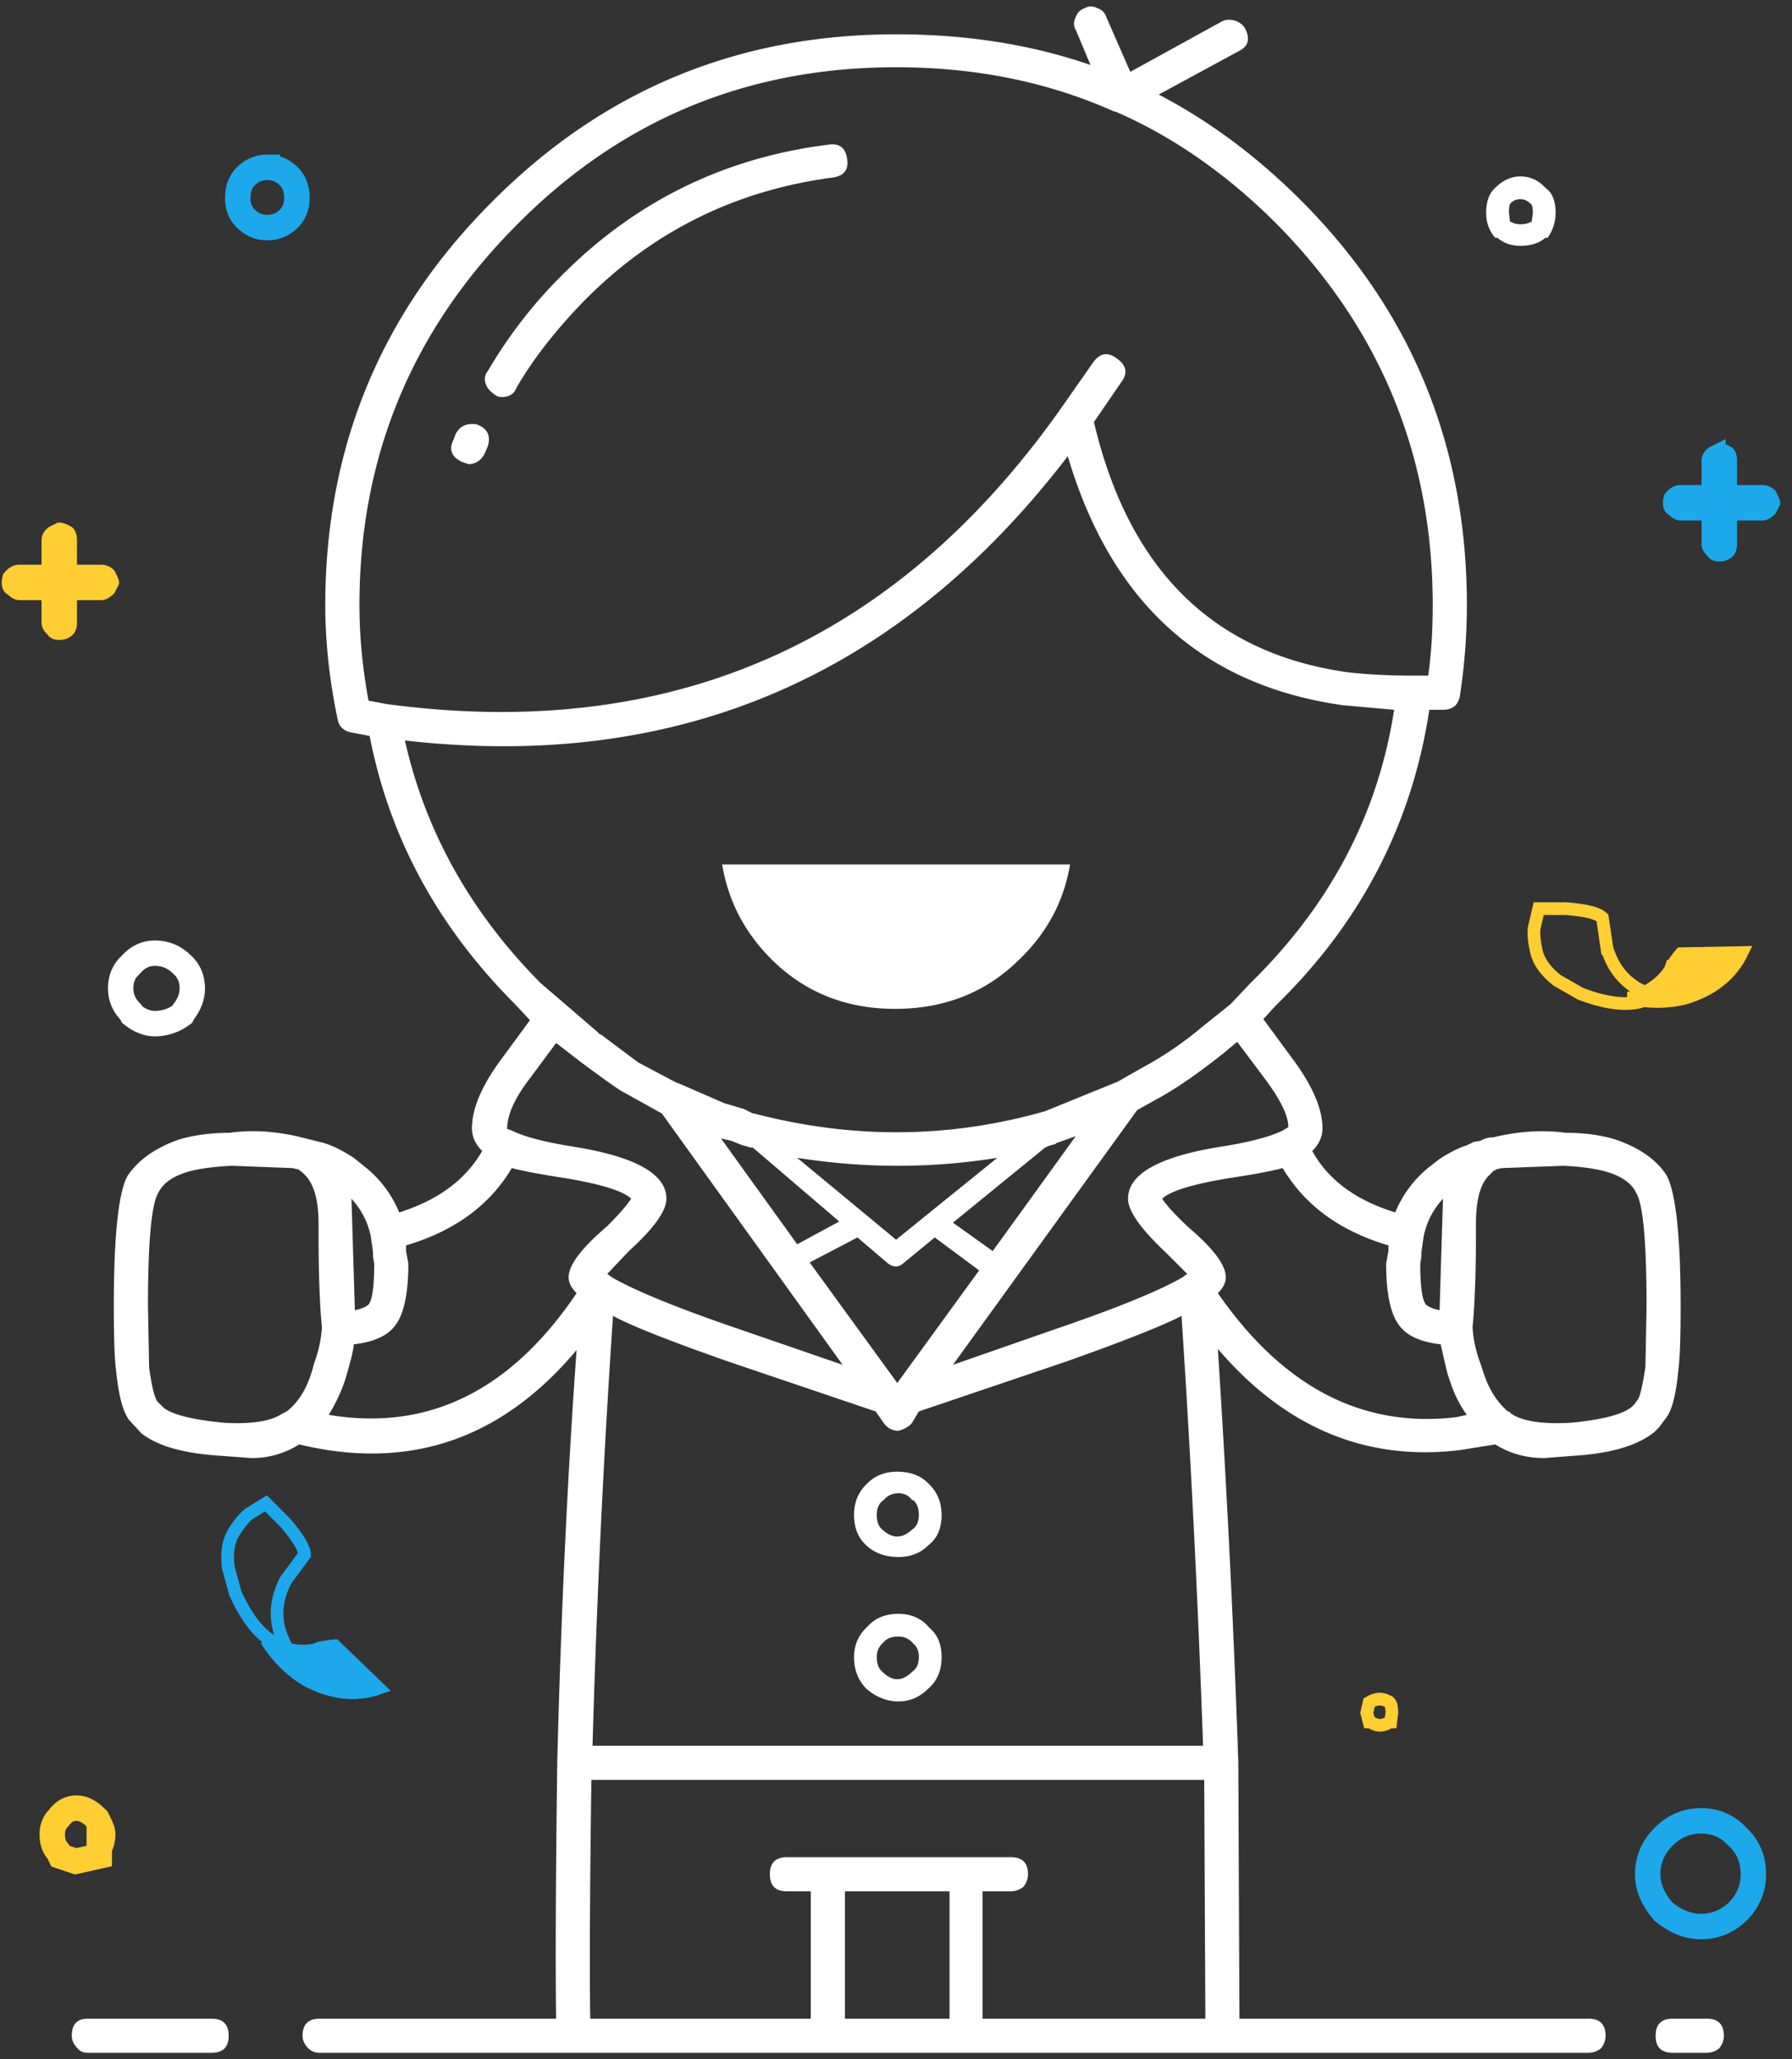 <svg xmlns="http://www.w3.org/2000/svg" width="141" height="162" viewBox="0 0 141 162">
    <rect x="0" y="0" width="141" height="162" fill="#333333" stroke="none"/>
    <g fill="none" fill-rule="evenodd">
        <path fill="#FFF" fill-rule="nonzero" d="M122.398 16.743a3.35 3.35 0 0 1-.628 1.968h-.179c-.478.417-1.134.626-1.97.626-.714 0-1.311-.209-1.79-.626h-.178c-.478-.537-.716-1.193-.716-1.968 0-.895.24-1.55.716-1.968.596-.596 1.252-.895 1.968-.895.777 0 1.433.299 1.97.895.537.358.807 1.014.807 1.968zm-2.775-1.074c-.297 0-.565.119-.803.358-.061.12-.092.358-.092.716l.092.716h.089c.179.118.417.179.714.179.358 0 .628-.06.805-.18h.09l.09-.715c0-.417-.06-.655-.18-.716-.238-.238-.506-.358-.805-.358zM97.168 1.624c.358.118.626.327.805.626.417.834.238 1.431-.537 1.79l-6.262 3.399c3.995 2.088 7.722 4.861 11.183 8.32 8.706 8.708 13.061 19.324 13.061 31.849 0 2.326-.179 4.682-.537 7.067-.118.777-.565 1.163-1.342 1.163h-1.075c-1.372 9.007-5.398 16.76-12.077 23.26l-.984 1.074 2.236 3.042c1.61 2.147 2.416 3.995 2.416 5.546 0 .657-.267 1.253-.804 1.79 1.251 2.267 3.428 3.877 6.53 4.83a8.897 8.897 0 0 1 2.683-3.578l.805-.626c.836-.537 1.552-.895 2.147-1.074l.537-.268.537-.09c.299-.178.628-.268.986-.268 2.145-.506 3.934-.596 5.724-.358 1.492 0 2.803.18 3.936.537 1.907.657 3.25 1.61 4.026 2.863.716 1.431 1.075 4.861 1.075 10.288 0 2.446-.06 4.115-.18 5.01-.18 1.907-.507 3.162-.985 3.757l-.536.716-.358.358c-1.312 1.073-3.43 1.7-6.352 1.879l-2.326.179c-1.433 0-2.714-.358-3.847-1.074l-2.773.447c-7.397.895-13.749-1.759-19.056-7.962a1084.195 1084.195 0 0 1 1.61 32.475l.09 20.219h27.465c.895 0 1.342.447 1.342 1.342 0 .357-.118.685-.356.984a1.549 1.549 0 0 1-.986.358h-99.84c-.358 0-.655-.12-.895-.358-.299-.3-.447-.627-.447-.984 0-.895.447-1.342 1.342-1.342h18.608c-.061-4.295-.03-11.035.09-20.219.296-11.63.804-22.425 1.52-32.385-5.904 7.039-13.18 9.513-21.829 7.425a6.892 6.892 0 0 1-3.757 1.074l-2.416-.18c-2.923-.178-5.011-.776-6.262-1.789l-.986-1.073c-.478-.716-.803-1.999-.984-3.847-.118-.895-.179-2.566-.179-5.01 0-5.547.358-8.977 1.074-10.288.835-1.253 2.177-2.206 4.025-2.863 1.194-.358 2.536-.537 4.026-.537 1.61-.238 3.371-.148 5.279.269l2.147.536c.655.21 1.431.568 2.326 1.163l.894.716a8.865 8.865 0 0 1 2.684 3.579c3.042-.954 5.22-2.564 6.531-4.831-.539-.537-.805-1.133-.805-1.79 0-1.55.776-3.369 2.326-5.457l2.236-3.042-1.163-1.252c-6.081-6.084-9.9-13.12-11.449-21.113l-1.431-.269c-.598-.118-.956-.447-1.076-.984-.655-3.1-.984-6.114-.984-9.035 0-12.464 4.414-23.082 13.24-31.85C47.542 7.052 58.1 2.699 70.504 2.699c5.548 0 10.646.804 15.3 2.415l-1.164-2.774c-.178-.298-.178-.626 0-.984.119-.357.358-.595.716-.715.297-.18.626-.18.984 0 .358.12.596.358.714.715l1.88 4.295 7.158-3.937c.3-.179.66-.21 1.077-.09zM87.685 8.78c-5.19-2.326-10.916-3.49-17.179-3.49-11.689 0-21.62 4.116-29.79 12.347-8.29 8.291-12.434 18.28-12.434 29.97 0 2.445.24 4.95.715 7.514l1.432.269c22.306 2.983 39.99-4.772 53.05-23.26l2.504-3.579c.537-.775 1.163-.895 1.879-.358.776.537.895 1.163.358 1.879l-2.147 3.131c2.743 11.63 9.393 18.191 19.95 19.682 1.55.179 3.28.268 5.187.268h1.163c.24-1.67.358-3.517.358-5.546 0-11.69-4.085-21.679-12.258-29.97-3.935-3.937-8.17-6.889-12.704-8.857h-.084zM98.42 77.309c6.263-6.142 10.02-13.3 11.273-21.47l-4.026-.359c-11.035-1.551-18.25-8.082-21.65-19.592C70.716 53.244 53.33 60.7 31.86 58.254c1.61 7.157 5.16 13.508 10.646 19.055l4.473 3.847.18.179.18.09 2.863 2.147 3.041 1.61.267.09 3.49 1.52 1.522.448.714.357h.09c7.754 2.028 15.388 1.969 22.903-.179l5.724-2.326 1.88-1.073a27.676 27.676 0 0 0 4.74-3.22l2.237-1.79 1.61-1.7zm-14.224-9.304H56.82c.478 2.863 1.759 5.337 3.845 7.425 2.625 2.625 5.876 3.937 9.752 3.937 3.936 0 7.216-1.312 9.84-3.937 2.15-2.086 3.461-4.562 3.939-7.425zm44.552 25.855c-.358-.775-1.163-1.342-2.417-1.7-.895-.238-1.997-.388-3.31-.447l-4.831.179-.448.089-.089.09h-.09l-.357.357c-.716.657-1.074 1.938-1.074 3.847v.716c0 3.162-.091 5.636-.268 7.425.059.956.268 1.91.626 2.863l.18.537c.418 1.372 1.074 2.446 1.969 3.22h.09l.18.18c.895.595 2.444.835 4.652.715 2.505-.238 4.115-.656 4.831-1.252l.179-.18.268-.357c.18-.179.389-1.043.627-2.594l.09-4.742c0-5.069-.271-8.052-.808-8.946zm-16.73 3.4l-.178 1.252v.358l-.09.536c0 1.79.149 2.863.448 3.221.178.179.536.33 1.073.447l.268-8.767a6.125 6.125 0 0 0-1.52 2.952zm-2.773 1.162v-.447c-3.818-1.133-6.591-3.162-8.32-6.083-.894.24-2.326.508-4.292.805-2.865.477-4.591 1.014-5.189 1.61.358.537 1.045 1.283 2.058 2.237 1.968 1.67 2.95 2.982 2.95 3.936 0 .417-.207.836-.626 1.252 5.128 7.397 11.39 10.647 18.787 9.752l.805-.179c-.537-.716-.984-1.61-1.342-2.684l-.179-.537a102.841 102.841 0 0 1-.538-2.326c-1.55-.179-2.625-.655-3.22-1.431-.717-.895-1.074-2.535-1.074-4.92l.18-.985zm-9.751-13.598l-2.147-2.863-1.074.895c-2.029 1.61-3.757 2.804-5.189 3.578l-1.608.895-14.495 20.04 7.962-2.774c4.89-1.67 8.261-3.041 10.11-4.115l.357-.268-1.7-1.7c-1.97-1.848-2.952-3.25-2.952-4.205 0-1.968 2.477-3.34 7.426-4.115 2.206-.358 3.786-.777 4.74-1.253l.447-.268c.002-.895-.625-2.178-1.877-3.847zm-16.372 5.1l-.091.089a3.14 3.14 0 0 0-.803.268l-7.249 5.905 3.131 2.236 6.531-9.035-1.519.536zm-9.572 7.425l-2.503 2.057c-.358.3-.747.3-1.163 0l-2.416-2.057-3.76 1.968L70.6 108.8l6.442-8.857-3.491-2.594zm-1.7 20.666h-.09c-.238-.358-.595-.537-1.073-.537s-.864.179-1.163.537c-.358.238-.537.626-.537 1.163 0 .536.149.925.447 1.163.777.715 1.55.715 2.326 0 .358-.238.537-.627.537-1.163 0-.537-.148-.925-.447-1.163zm.447-6.978l-.537.894c-.238.299-.595.507-1.073.626-.478 0-.864-.209-1.163-.626l-.626-.894-11.63-3.937c-4.592-1.61-7.605-2.802-9.036-3.578a873.152 873.152 0 0 0-1.61 33.817h48.04c-.416-11.75-.983-23.023-1.697-33.817-1.492.776-4.504 1.968-9.038 3.578l-11.63 3.937zm1.79 8.14c0 1.074-.357 1.88-1.074 2.416-.596.596-1.372.895-2.326.895-1.013 0-1.848-.299-2.505-.895-.655-.596-.984-1.4-.984-2.415 0-1.013.358-1.849 1.073-2.505.598-.596 1.373-.895 2.328-.895 1.013 0 1.82.299 2.416.895.714.656 1.071 1.492 1.071 2.505zm-1.074 13.688c-.655.657-1.431.985-2.326.985s-1.73-.328-2.505-.985c-.655-.656-.984-1.49-.984-2.504 0-.954.358-1.76 1.073-2.416.598-.657 1.403-.984 2.418-.984 1.014 0 1.82.358 2.415 1.073.657.537.984 1.312.984 2.327-.002 1.073-.36 1.909-1.075 2.504zm-1.163-3.578a1.44 1.44 0 0 0-1.161-.537c-.537 0-.925.149-1.163.447a1.443 1.443 0 0 0-.537 1.164c0 .536.148.925.447 1.163.777.774 1.55.774 2.326 0 .358-.238.537-.627.537-1.163-.002-.478-.15-.834-.45-1.074zm2.863 19.503H66.48v10.02h8.233v-10.02zm4.83 0h-2.236v10.02h17.535l-.09-18.788h-48.22c-.118 8.53-.15 14.792-.09 18.788h17.354v-10.02h-1.878c-.895 0-1.342-.448-1.342-1.342 0-.895.447-1.342 1.342-1.342h17.626c.894 0 1.342.447 1.342 1.342 0 .358-.12.685-.358.984a1.544 1.544 0 0 1-.984.358zm54.752 10.02c.894 0 1.342.447 1.342 1.342 0 .357-.118.685-.358.984a1.54 1.54 0 0 1-.984.358h-2.684c-.895 0-1.342-.448-1.342-1.342 0-.895.447-1.342 1.342-1.342h2.684zM66.66 12.538c.118.834-.268 1.312-1.163 1.432-7.635 1.014-14.133 4.235-19.501 9.662-2.267 2.326-4.056 4.621-5.368 6.888-.18.478-.567.716-1.163.716a.856.856 0 0 1-.626-.268 1.43 1.43 0 0 1-.628-.806.988.988 0 0 1 .18-.984 36.727 36.727 0 0 1 5.724-7.425C49.962 15.848 57 12.39 65.231 11.375c.832-.118 1.312.269 1.43 1.163zM36.333 36.335c-.835-.417-1.043-1.012-.626-1.789l.09-.268c.296-.716.864-1.015 1.7-.895.833.299 1.132.864.894 1.7l-.269.626c-.298.537-.715.805-1.252.805l-.537-.179zm22.455 53.857l-.357-.09-.895-.358-.803-.178 5.993 8.32 3.31-1.79-6.799-5.815c-.18 0-.33-.03-.449-.09zm11.72 7.336l7.962-6.442c-5.187.836-10.437.836-15.745 0l7.783 6.442zM45.727 83.572l-1.968-1.521-2.058 2.773c-1.193 1.551-1.79 2.863-1.79 3.936-.117 0 0 .061.359.18.953.477 2.533.894 4.74 1.252 4.95.775 7.425 2.147 7.425 4.115 0 .956-.984 2.326-2.953 4.115l-1.698 1.79.357.268c1.85 1.074 5.219 2.446 10.109 4.115l8.051 2.774-14.224-19.772-3.22-1.789c-.477-.297-1.52-1.043-3.13-2.236zm3.936 10.735c-.597-.596-2.295-1.133-5.101-1.61-1.968-.3-3.398-.566-4.292-.805-1.73 2.923-4.504 4.95-8.32 6.083v.447l.18.984c0 2.386-.358 4.026-1.075 4.92-.596.777-1.671 1.253-3.22 1.432 0 .3-.18 1.074-.537 2.326-.3 1.074-.777 2.147-1.432 3.221 7.812 1.311 14.314-1.879 19.501-9.573-.417-.416-.626-.833-.626-1.252 0-.954 1.013-2.296 3.042-4.026.896-.894 1.522-1.61 1.88-2.147zm-26.66-2.415l-4.74-.18c-1.372.06-2.504.21-3.399.448-1.252.358-2.058.925-2.416 1.7-.538.894-.805 3.877-.805 8.946l.09 4.742c.179 1.372.388 2.267.626 2.683l.539.537c.714.537 2.295.925 4.74 1.163 2.146.12 3.667-.118 4.562-.715l.358-.18c1.012-.774 1.73-2.027 2.147-3.757a9.905 9.905 0 0 0 .626-2.863c-.179-1.789-.266-4.263-.266-7.425v-.716c0-1.848-.358-3.13-1.076-3.847l-.179-.179-.358-.268h-.09l-.359-.09zm4.652 2.415l.267 8.767c.537-.118.895-.268 1.075-.447.297-.358.448-1.431.448-3.22l-.092-.537v-.358l-.179-1.253a6.107 6.107 0 0 0-1.519-2.952zM6.9 158.81h9.751c.895 0 1.342.447 1.342 1.342 0 .894-.447 1.342-1.342 1.342H6.9c-.358 0-.626-.12-.805-.358-.297-.3-.447-.627-.447-.984 0-.895.416-1.342 1.252-1.342z"/>
        <path stroke="#FFCE33" stroke-width="2" d="M7.81 145.36v.653l-1.858.413-1.193-.397-.187-.375c-.324-.337-.461-.801-.461-1.337 0-.519.164-.979.517-1.305.338-.477.805-.769 1.377-.769.555 0 1.04.271 1.51.738l.118.117.074.149c.308.623.372.771.372 1.07 0 .382-.089.737-.268 1.044z"/>
        <path stroke="#FFCE33" d="M109.335 133.939a1.306 1.306 0 0 0-.805-.268c-.238 0-.507.09-.804.268l-.18.805.18.716h.09c.297.179.536.268.714.268.298 0 .567-.09.805-.268h.09l.09-.716c-.001-.417-.062-.685-.18-.805z"/>
        <path fill="#FFCE33" stroke="#FFCE33" d="M8.6 45.192c.179.358.268.565.268.626l-.268.537c-.24.238-.447.358-.626.358H5.556v2.237c0 .298-.059.508-.179.626-.18.179-.417.268-.715.268-.297 0-.478-.09-.537-.268-.24-.18-.358-.387-.358-.626v-2.237H1.53c-.178 0-.388-.118-.626-.358-.18-.059-.268-.238-.268-.537 0-.298.09-.506.268-.626a.86.86 0 0 1 .626-.268h2.237v-2.416c0-.238.118-.447.358-.626l.537-.268c.18 0 .417.089.715.268.118.118.18.327.18.626v2.416h2.417a.86.86 0 0 1 .626.268z"/>
        <g stroke="#FFCE33">
            <path d="M126.44 74.613l-.357-2.416c-.358-.357-1.312-.595-2.863-.715h-2.147l-.358 1.52c-.059.478 0 1.105.18 1.88.18.776.715 1.52 1.61 2.236l1.878 1.073c1.91.716 3.46.926 4.654.627.596-.3.925-.478.984-.537l-.895-.358c-1.313-.655-2.208-1.759-2.685-3.31z"/>
            <path fill="#FFCE33" d="M131.524 76.013l-.091.268c-.596.955-1.55 1.671-2.863 2.147l-.447.09c1.55.357 3.042.357 4.473 0 2.147-.655 3.637-1.849 4.473-3.579l-4.83.09c-.058.059-.296.388-.715.984z"/>
        </g>
        <g stroke="#1CA8EB">
            <path d="M22.507 124.278l1.455-1.96c0-.507-.506-1.35-1.518-2.531l-1.518-1.518-1.329.822c-.38.296-.78.78-1.2 1.456-.423.676-.571 1.58-.445 2.72l.57 2.087c.844 1.856 1.792 3.1 2.848 3.733.632.21.992.317 1.075.317l-.38-.886c-.465-1.392-.317-2.805.442-4.24z"/>
            <path fill="#1CA8EB" d="M25.131 129.65l-.254.125c-1.097.254-2.277.086-3.543-.506l-.38-.253c.844 1.348 1.899 2.404 3.164 3.163 1.981 1.055 3.879 1.265 5.693.632l-3.479-3.353c-.082.002-.483.066-1.2.192z"/>
        </g>
        <path fill="#1CA8EB" stroke="#1CA8EB" d="M135.279 35.351c.18 0 .417.09.716.269.118.118.179.327.179.626v2.415h2.504c.24 0 .448.09.627.269.18.358.268.565.268.626l-.268.537c-.238.238-.448.358-.627.358h-2.504v2.326c0 .298-.06.506-.18.626-.178.179-.416.268-.715.268-.297 0-.478-.09-.537-.268-.238-.18-.358-.388-.358-.626V40.45h-2.145c-.18 0-.388-.119-.628-.358-.179-.06-.267-.238-.267-.537 0-.299.09-.506.267-.626a.863.863 0 0 1 .628-.269h2.145v-2.415c0-.238.12-.447.358-.626l.537-.269z"/>
        <path stroke="#1CA8EB" stroke-width="2" d="M21.035 13.164c-.657 0-1.224.24-1.7.716-.417.417-.626.984-.626 1.7 0 .657.208 1.193.626 1.61.478.478 1.043.716 1.7.716a2.32 2.32 0 0 0 1.7-.716c.417-.417.626-.953.626-1.61 0-.716-.207-1.281-.626-1.7-.476-.476-1.045-.716-1.7-.716z"/>
        <path stroke="#FFF" stroke-width="2" d="M10.3 75.878c.536-.596 1.16-.895 1.878-.895.836 0 1.55.299 2.147.895.537.477.806 1.104.806 1.878 0 .657-.24 1.283-.716 1.88l-.09.178c-.656.478-1.372.716-2.147.716-.595 0-1.193-.238-1.789-.716l-.09-.179c-.536-.537-.805-1.163-.805-1.879 0-.774.269-1.4.806-1.878z"/>
        <path stroke="#1CA8EB" stroke-width="2" d="M133.847 143.243c1.135 0 2.089.417 2.865 1.253.834.774 1.25 1.758 1.25 2.952 0 1.132-.416 2.117-1.25 2.952-.835.777-1.79 1.163-2.865 1.163-1.012 0-1.996-.386-2.95-1.163-.836-.954-1.252-1.938-1.252-2.952 0-1.133.416-2.119 1.252-2.952.832-.834 1.818-1.253 2.95-1.253z"/>
    </g>
</svg>
